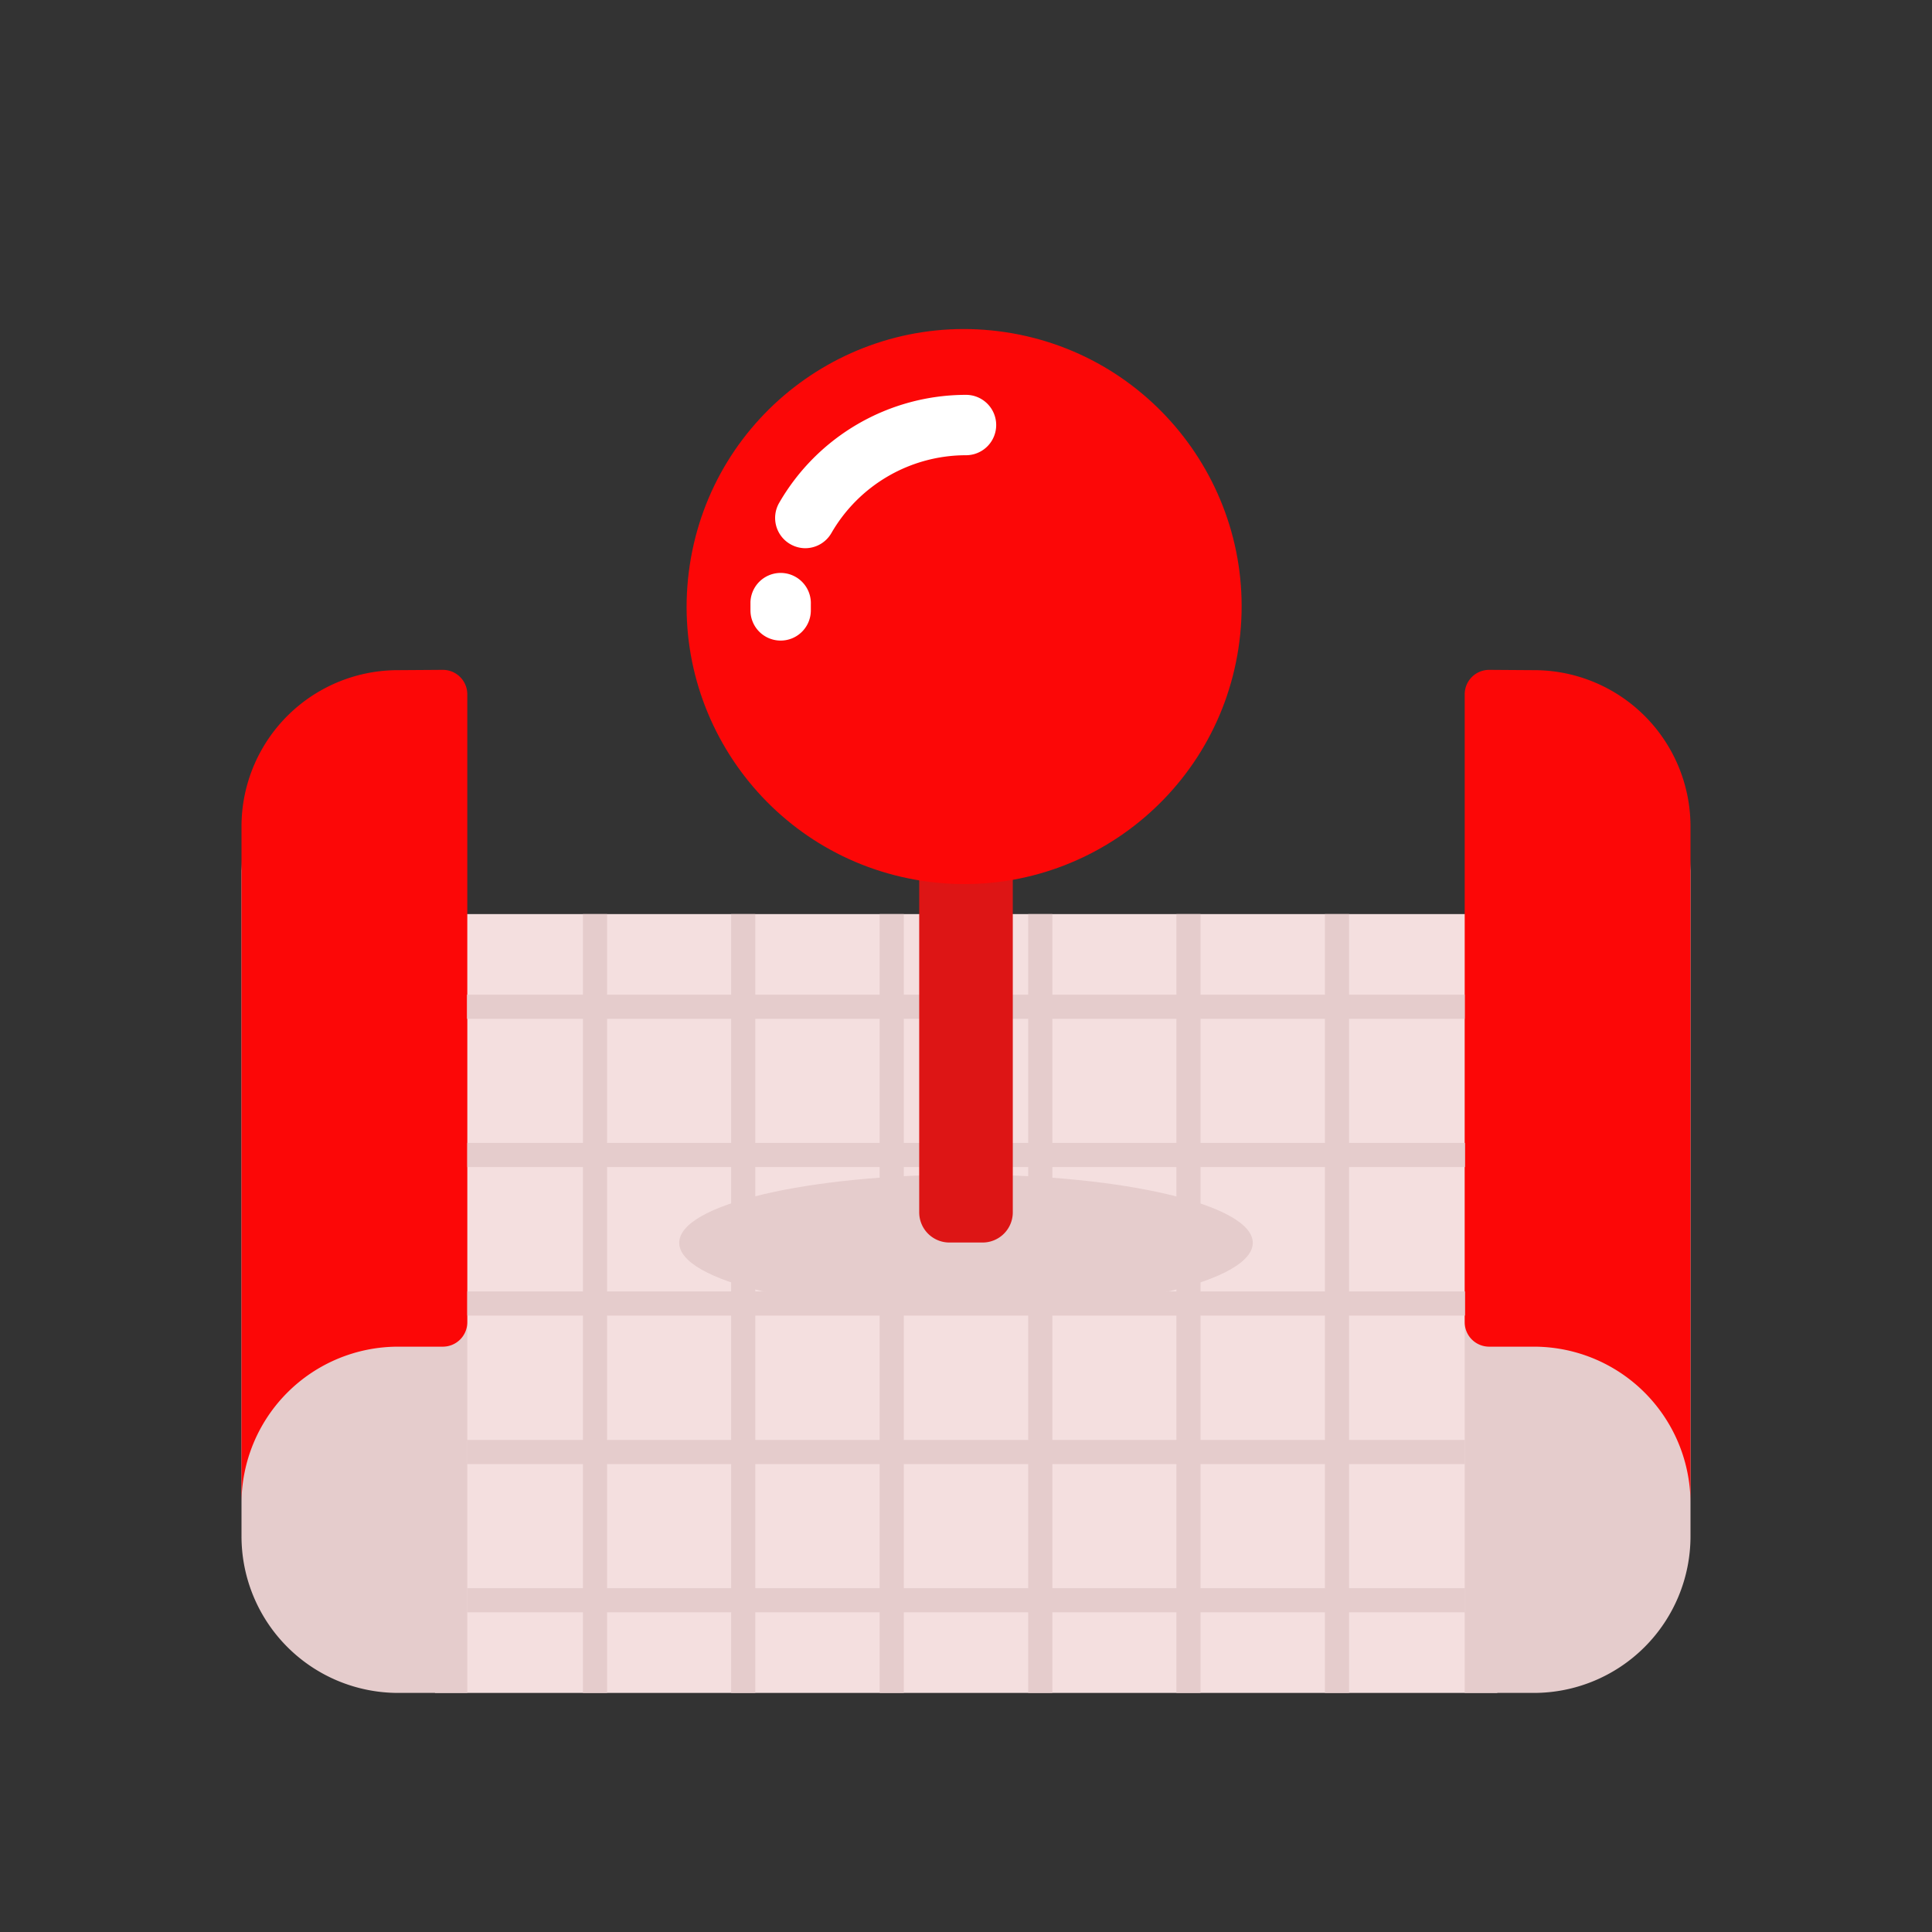 <svg id="Layer_1" data-name="Layer 1" xmlns="http://www.w3.org/2000/svg" viewBox="0 0 64 64"><rect x="0" y="0" width="64" height="64" fill="#333333" stroke="none"/><defs><style>.cls-1{fill:#F4DFDF;}.cls-2{fill:#e5cccc;}.cls-3{fill:#FC0707;}.cls-4{fill:#DD1515;}.cls-5{fill:#fff;}</style></defs><title>map, navigation, location, pin, navigate, </title><rect class="cls-1" x="14.41" y="30.28" width="35.19" height="25.8"/><path class="cls-2" d="M13.19,56.08A5.19,5.19,0,0,1,8,50.89V28.48a5.18,5.18,0,0,0,5.19,5.18h2.29V56.08Z"/><path class="cls-3" d="M13.19,22.2A5.18,5.18,0,0,0,8,27.38V49.8a5.19,5.19,0,0,1,5.19-5.19h1.48a.81.81,0,0,0,.81-.81V23a.81.81,0,0,0-.81-.81Z"/><path class="cls-2" d="M50.81,56.08A5.19,5.19,0,0,0,56,50.89V28.48a5.18,5.18,0,0,1-5.19,5.18H48.52V56.08Z"/><path class="cls-3" d="M50.81,22.2A5.18,5.18,0,0,1,56,27.38V49.8a5.19,5.19,0,0,0-5.19-5.19H49.33a.81.81,0,0,1-.81-.81V23a.81.81,0,0,1,.81-.81Z"/><rect class="cls-2" x="31.6" y="36.49" width="0.8" height="33.05" transform="translate(-21.01 85.01) rotate(-90)"/><rect class="cls-2" x="31.6" y="31.57" width="0.8" height="33.05" transform="translate(-16.1 80.1) rotate(-90)"/><rect class="cls-2" x="31.6" y="26.66" width="0.8" height="33.05" transform="translate(-11.18 75.18) rotate(-90)"/><rect class="cls-2" x="31.6" y="21.74" width="0.8" height="33.05" transform="translate(-6.26 70.26) rotate(-90)"/><rect class="cls-2" x="31.6" y="16.82" width="0.8" height="33.05" transform="translate(-1.35 65.35) rotate(-90)"/><rect class="cls-2" x="19.31" y="30.28" width="0.8" height="25.8"/><rect class="cls-2" x="24.22" y="30.28" width="0.8" height="25.8"/><rect class="cls-2" x="29.14" y="30.28" width="0.8" height="25.8"/><rect class="cls-2" x="34.06" y="30.28" width="0.8" height="25.8"/><rect class="cls-2" x="38.97" y="30.28" width="0.8" height="25.8"/><rect class="cls-2" x="43.89" y="30.28" width="0.8" height="25.8"/><path class="cls-2" d="M41.5,41.17c0,1.26-4.25,2.27-9.5,2.27s-9.5-1-9.5-2.27,4.25-2.26,9.5-2.26S41.5,39.92,41.5,41.17Z"/><path class="cls-4" d="M30.45,27.24V40.16a1,1,0,0,0,1,1h1.1a1,1,0,0,0,1-1V27.24Z"/><circle class="cls-3" cx="32" cy="20.22" r="9.18" transform="matrix(0.15, -0.99, 0.99, 0.15, 7.12, 48.74)"/><path class="cls-5" d="M26.67,18.16a1,1,0,0,1-.5-.14,1,1,0,0,1-.36-1.36A7.15,7.15,0,0,1,32,13.08a1,1,0,0,1,0,2,5.15,5.15,0,0,0-4.46,2.58A1,1,0,0,1,26.67,18.16Z"/><path class="cls-5" d="M25.86,21.22a1,1,0,0,1-1-1v-.28a1,1,0,1,1,2,.08v.2A1,1,0,0,1,25.86,21.22Z"/></svg>